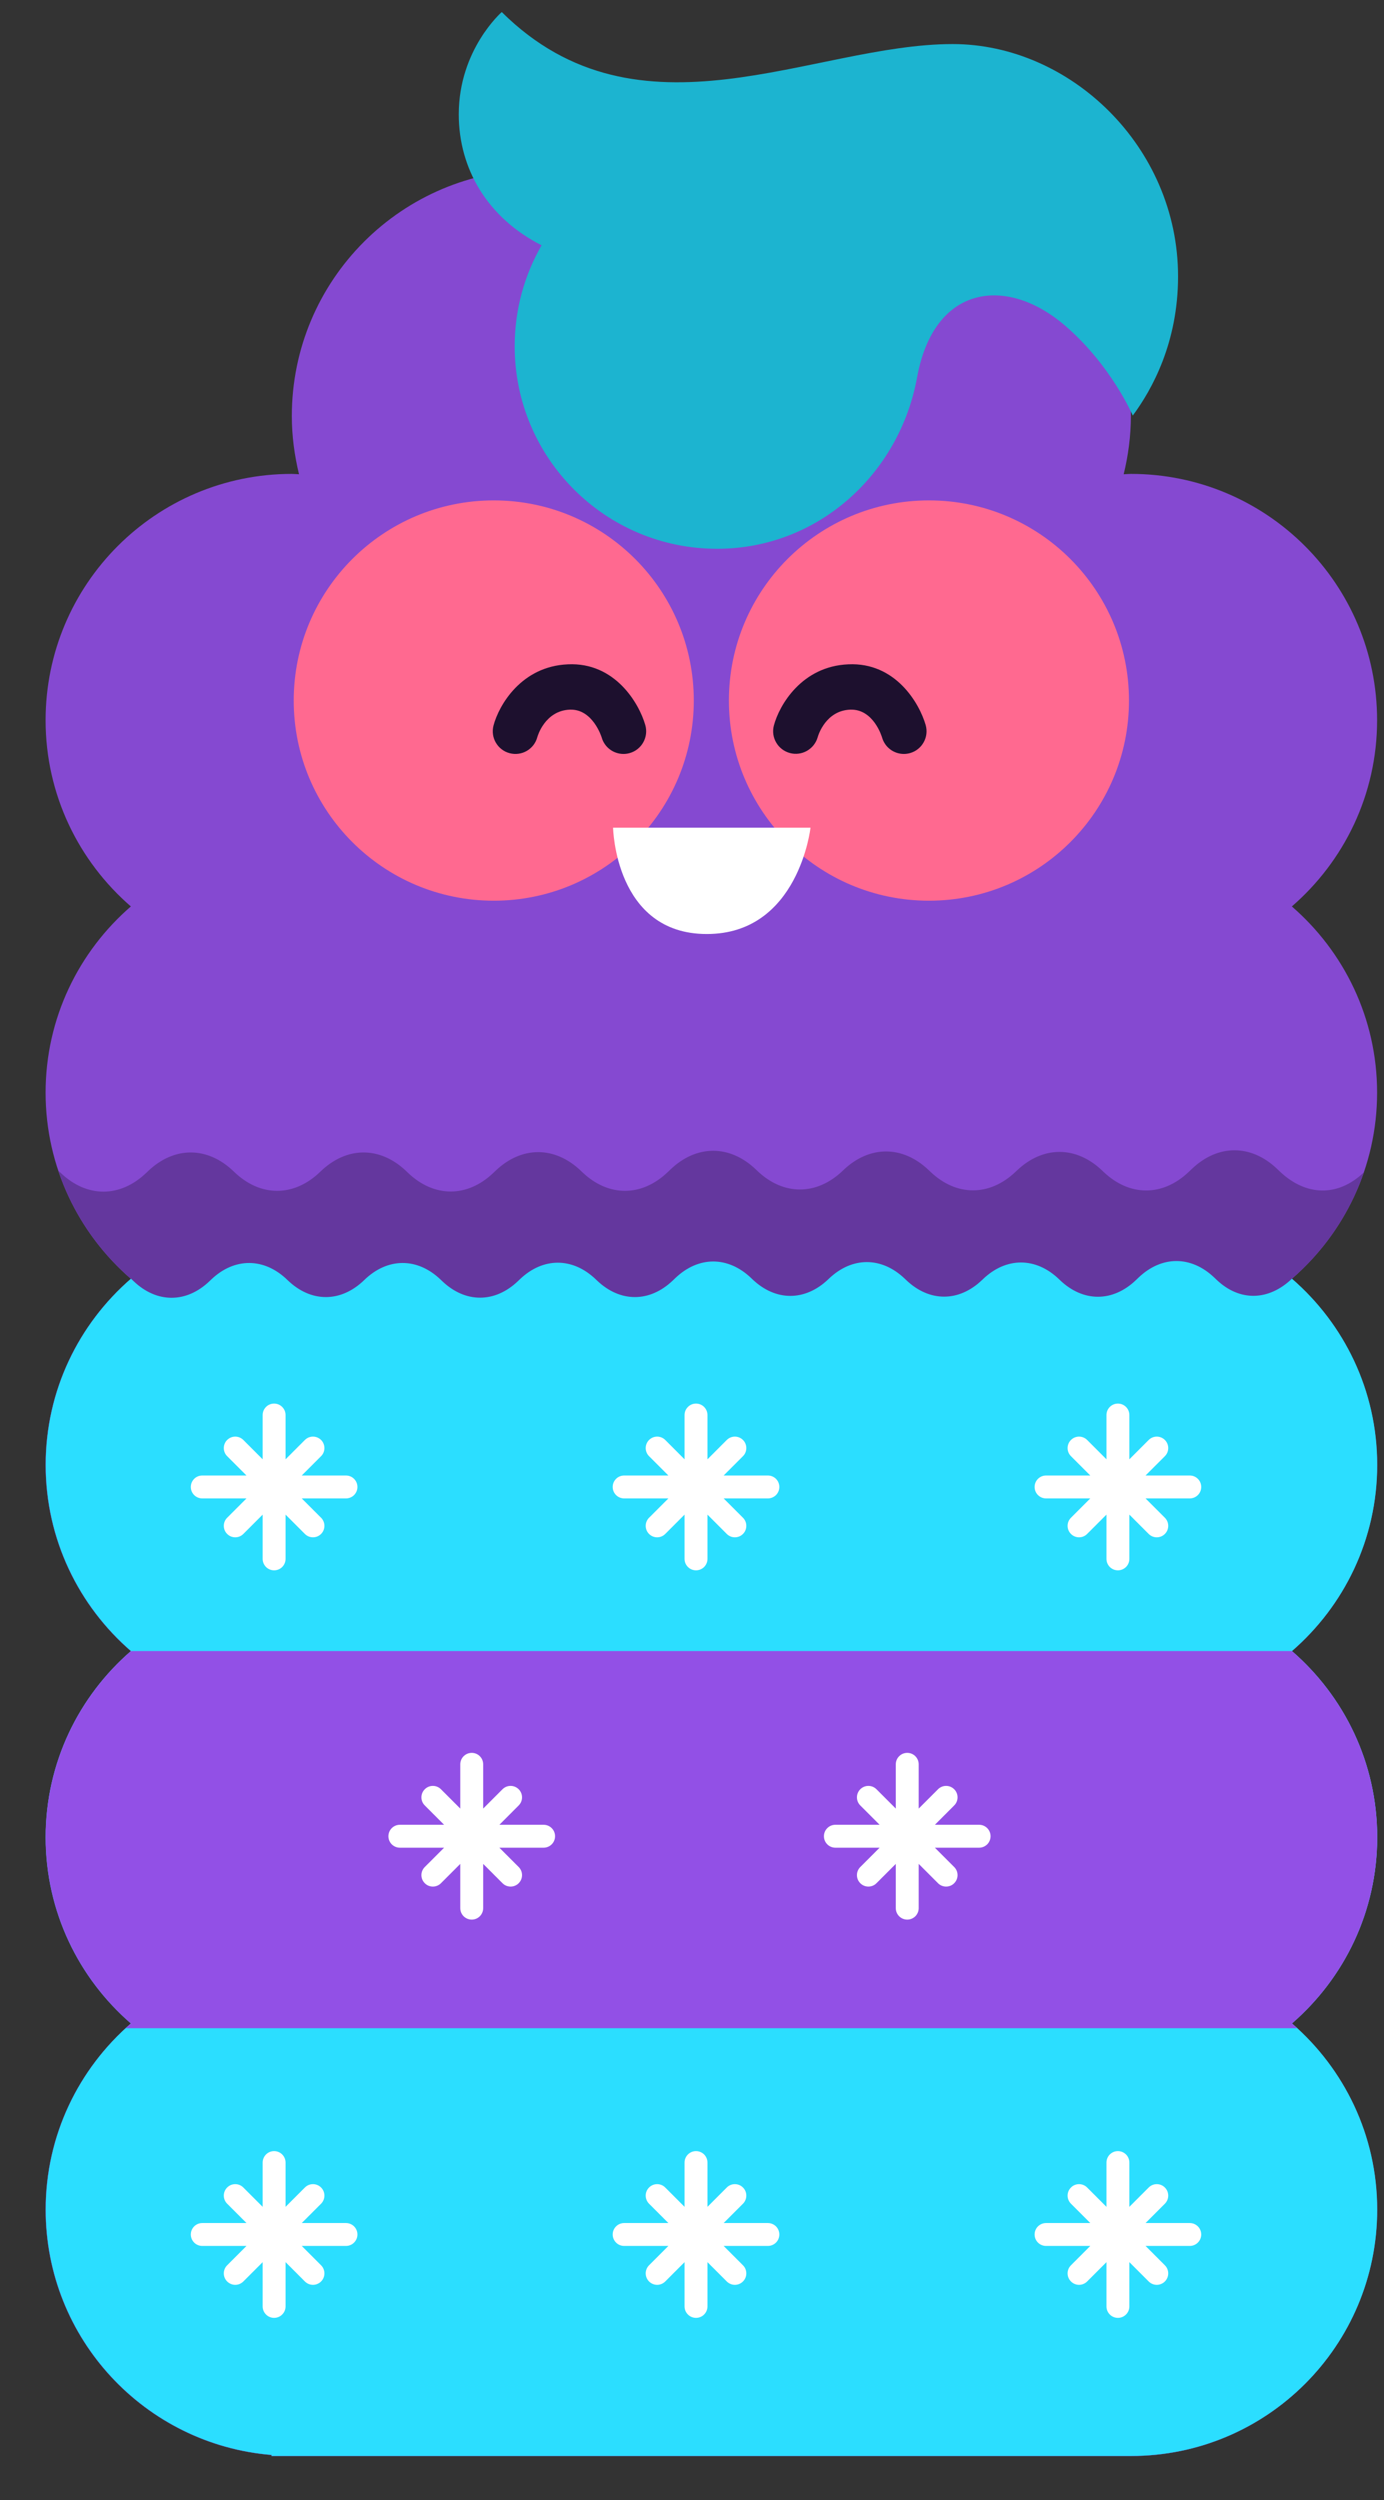 <svg viewBox="89.433 98.438 122.134 220.5" fill="none" xmlns="http://www.w3.org/2000/svg" xmlns:xlink="http://www.w3.org/1999/xlink" overflow="visible" width="122.134px" height="220.5px"><rect x="89.433" y="98.438" width="122.134" height="220.5" fill="#333333" stroke="none"/><g id="Master/Worms/Poh"><g id="Body/Poh" transform="translate(92.457 113.4) scale(1 1)"><g id="Body/Poh/Purple"><g id="Group 11"><g id="Group 3"><path id="Fill 1" fill-rule="evenodd" clip-rule="evenodd" d="M118.501 81.397C118.501 74.833 115.578 68.962 110.977 64.978C115.578 60.994 118.501 55.123 118.501 48.559C118.501 36.559 108.773 26.831 96.773 26.831C96.559 26.831 96.351 26.856 96.138 26.863C96.537 25.214 96.773 23.501 96.773 21.729C96.773 9.728 87.045 0 75.045 0C69.079 0 63.678 2.408 59.751 6.3C55.824 2.408 50.423 0 44.457 0C32.457 0 22.729 9.728 22.729 21.729C22.729 23.501 22.964 25.214 23.364 26.863C23.151 26.856 22.943 26.831 22.729 26.831C10.729 26.831 1 36.559 1 48.559C1 55.123 3.924 60.994 8.524 64.978C3.924 68.962 1 74.833 1 81.397C1 87.961 3.924 93.832 8.524 97.816C3.924 101.8 1 107.671 1 114.235C1 120.799 3.924 126.669 8.524 130.653C3.924 134.638 1 140.508 1 147.072C1 153.637 3.924 159.507 8.524 163.492C3.924 167.476 1 173.346 1 179.91C1 191.305 9.776 200.634 20.936 201.548L20.934 201.639H96.773C108.773 201.639 118.501 191.91 118.501 179.91C118.501 173.346 115.578 167.476 110.977 163.492C115.578 159.507 118.501 153.637 118.501 147.072C118.501 140.508 115.578 134.638 110.977 130.653C115.578 126.669 118.501 120.799 118.501 114.235C118.501 107.671 115.578 101.8 110.977 97.816C115.578 93.832 118.501 87.961 118.501 81.397" fill="#8549d1"/></g><g id="Group 6"><path id="Fill 4" fill-rule="evenodd" clip-rule="evenodd" d="M2.119 88.282L2.337 88.479C4.639 90.679 7.574 90.679 9.876 88.479L10.037 88.325C12.354 86.11 15.313 86.126 17.62 88.367C19.943 90.623 22.924 90.623 25.247 88.367C27.554 86.126 30.512 86.11 32.83 88.324L32.98 88.469C35.282 90.668 38.218 90.668 40.519 88.469L40.701 88.295C43.003 86.095 45.938 86.095 48.24 88.295L48.359 88.409C50.661 90.609 53.597 90.609 55.898 88.409L56.142 88.176C58.444 85.976 61.379 85.976 63.682 88.176L63.801 88.29C66.102 90.49 69.037 90.49 71.34 88.29L71.396 88.236C73.698 86.036 76.634 86.036 78.935 88.236L79.072 88.366C81.374 90.566 84.309 90.566 86.611 88.366L86.707 88.276C89.009 86.076 91.943 86.076 94.245 88.276L94.351 88.377C96.654 90.577 99.589 90.577 101.89 88.377L102.148 88.132C104.45 85.932 107.385 85.932 109.686 88.132L109.896 88.332C112.198 90.532 115.032 90.626 117.334 88.427C116.073 92.099 113.852 95.326 110.976 97.816C115.578 101.8 118.501 107.671 118.501 114.235C118.501 120.8 115.578 126.67 110.976 130.654C115.578 134.638 118.501 140.509 118.501 147.073C118.501 153.637 115.578 159.507 110.976 163.492C115.578 167.476 118.501 173.346 118.501 179.91C118.501 191.91 108.773 201.639 96.773 201.639H20.933L20.935 201.549C9.776 200.635 1 191.305 1 179.91C1 173.346 3.924 167.476 8.524 163.492C3.924 159.507 1 153.637 1 147.073C1 140.509 3.924 134.638 8.524 130.654C3.924 126.67 1 120.8 1 114.235C1 107.671 3.924 101.8 8.524 97.816C5.611 95.293 3.37 92.014 2.119 88.282" fill="#64379e"/></g><path id="Fill 7" fill-rule="evenodd" clip-rule="evenodd" d="M58.201 46.82C58.201 56.569 50.298 64.472 40.549 64.472C30.8 64.472 22.896 56.569 22.896 46.82C22.896 37.07 30.8 29.168 40.549 29.168C50.298 29.168 58.201 37.07 58.201 46.82" fill="#ff6990"/><path id="Fill 9" fill-rule="evenodd" clip-rule="evenodd" d="M96.605 46.82C96.605 56.569 88.702 64.472 78.953 64.472C69.203 64.472 61.299 56.569 61.299 46.82C61.299 37.07 69.203 29.168 78.953 29.168C88.702 29.168 96.605 37.07 96.605 46.82" fill="#ff6990"/></g></g></g><g id="Eyes/Poh" transform="translate(131.918 153.017) scale(1 1)"><g id="Eyes/Poh/Happy"><g id="Group 7"><g id="Group 3"><path id="Fill 1" fill-rule="evenodd" clip-rule="evenodd" d="M37.278 11.913C36.41 11.913 35.61 11.343 35.357 10.467C35.33 10.376 34.595 7.931 32.544 8.004C30.406 8.095 29.739 10.203 29.671 10.443C29.368 11.497 28.264 12.121 27.214 11.83C26.156 11.538 25.528 10.461 25.808 9.401C26.282 7.612 28.262 4.182 32.374 4.008C36.538 3.815 38.645 7.432 39.201 9.358C39.507 10.42 38.894 11.528 37.833 11.834C37.648 11.888 37.462 11.913 37.278 11.913" fill="#1d102e"/></g><g id="Group 6"><path id="Fill 4" fill-rule="evenodd" clip-rule="evenodd" d="M12.536 11.913C11.668 11.913 10.868 11.343 10.615 10.467C10.587 10.376 9.812 7.931 7.802 8.004C5.574 8.098 4.94 10.4 4.934 10.423C4.653 11.491 3.557 12.129 2.49 11.846C1.422 11.564 0.785 10.47 1.067 9.402C1.54 7.612 3.52 4.182 7.632 4.008C11.781 3.815 13.903 7.432 14.459 9.358C14.765 10.42 14.152 11.528 13.091 11.834C12.906 11.888 12.72 11.913 12.536 11.913" fill="#1d102e"/></g></g></g></g><g id="Mouth/Poh" transform="translate(131.904 166.433) scale(0.976 1)"><g id="Mouth/Poh/Smiling"><g id="Group 3"><path id="Fill 1" fill-rule="evenodd" clip-rule="evenodd" d="M11.918 5H29.769C29.769 5 28.698 14.377 20.392 14.377C12.086 14.377 11.918 5 11.918 5" fill="#ffffff"/></g></g></g><g id="Hair/Poh" transform="translate(80.918 60.5) scale(1 1)"><g id="Hair/Poh/Blue Puff"><g id="Group 3"><path id="Fill 1" fill-rule="evenodd" clip-rule="evenodd" d="M49 48.022C49 42.304 52.794 39.001 52.794 39.001C64.94 51.038 80.228 41.824 92.586 41.824C102.95 41.824 112.475 50.867 112.475 62.314C112.475 68.141 110.192 72.277 108.478 74.589C108.478 74.589 106.599 70.168 102.486 66.639C97.378 62.255 90.944 62.999 89.445 71.217C87.893 79.728 80.718 86.336 71.796 86.336C61.932 86.336 53.935 78.339 53.935 68.474C53.935 65.232 54.799 62.191 56.309 59.57C51.547 57.158 48.999 52.832 49 48.022" fill="#1cb4d0"/></g></g></g><g id="Clothes/Poh" transform="translate(92.918 199) scale(1 1)"><g id="Clothes/Poh/Snow Crystals"><g id="Group 23"><g id="Group 3"><path id="Fill 1" fill-rule="evenodd" clip-rule="evenodd" d="M8.074 12.208L8.305 12.424C10.351 14.379 12.959 14.379 15.004 12.424L15.147 12.288C17.207 10.319 19.835 10.334 21.885 12.325C23.948 14.329 26.596 14.329 28.66 12.325C30.71 10.334 33.338 10.319 35.397 12.287L35.531 12.415C37.576 14.37 40.183 14.37 42.229 12.415L42.39 12.261C44.435 10.307 47.043 10.307 49.088 12.261L49.194 12.362C51.239 14.317 53.846 14.317 55.892 12.362L56.109 12.155C58.154 10.201 60.762 10.201 62.806 12.155L62.913 12.257C64.958 14.211 67.565 14.211 69.61 12.257L69.661 12.208C71.707 10.254 74.314 10.254 76.359 12.208L76.481 12.324C78.526 14.279 81.134 14.279 83.178 12.324L83.263 12.244C85.308 10.289 87.916 10.289 89.962 12.244L90.055 12.334C92.1 14.288 94.709 14.288 96.754 12.334L96.982 12.116C99.027 10.161 101.635 10.161 103.679 12.116L103.866 12.293C105.911 14.248 108.481 14.163 110.526 12.208C115.128 16.192 118.051 22.063 118.051 28.627C118.051 35.191 115.128 41.062 110.526 45.046C115.128 49.03 118.051 54.9 118.051 61.465C118.051 68.029 115.128 73.899 110.526 77.884C115.128 81.868 118.051 87.738 118.051 94.302C118.051 106.302 108.323 116.031 96.323 116.031H20.483L20.486 115.94C9.326 115.026 0.55 105.697 0.55 94.302C0.55 87.738 3.473 81.868 8.074 77.884C3.473 73.899 0.55 68.029 0.55 61.465C0.55 54.9 3.473 49.03 8.074 45.046C3.473 41.062 0.55 35.191 0.55 28.627C0.55 22.063 3.473 16.192 8.074 12.208" fill="#2bdeff"/></g><g id="Group 6"><path id="Fill 4" fill-rule="evenodd" clip-rule="evenodd" d="M0.55 61.465C0.55 68.029 3.474 73.9 8.074 77.884C7.916 78.021 7.765 78.166 7.611 78.307H110.99C110.836 78.166 110.685 78.021 110.527 77.884C115.128 73.9 118.051 68.029 118.051 61.465C118.051 54.901 115.128 49.03 110.527 45.046H8.074C3.474 49.03 0.55 54.901 0.55 61.465" fill="#9250e6"/></g><path id="Fill 7" fill-rule="evenodd" clip-rule="evenodd" d="M27.047 29.564H23.143L24.849 27.859C25.243 27.465 25.243 26.825 24.849 26.43C24.454 26.036 23.815 26.036 23.42 26.43L21.715 28.136V24.231C21.715 23.674 21.262 23.221 20.704 23.221C20.147 23.221 19.694 23.674 19.694 24.231V28.135L17.989 26.43C17.595 26.036 16.955 26.036 16.561 26.43C16.166 26.825 16.166 27.465 16.561 27.859L18.267 29.564H14.362C13.805 29.564 13.353 30.017 13.353 30.574C13.353 31.132 13.805 31.584 14.362 31.584H18.267L16.561 33.29C16.166 33.684 16.166 34.323 16.561 34.718C16.758 34.915 17.017 35.014 17.276 35.014C17.533 35.014 17.792 34.915 17.989 34.718L19.694 33.013V36.917C19.694 37.475 20.147 37.927 20.704 37.927C21.262 37.927 21.715 37.475 21.715 36.917V33.012L23.42 34.718C23.617 34.915 23.876 35.014 24.134 35.014C24.393 35.014 24.651 34.915 24.849 34.718C25.243 34.323 25.243 33.684 24.849 33.29L23.143 31.584H27.047C27.605 31.584 28.057 31.132 28.057 30.574C28.057 30.017 27.605 29.564 27.047 29.564" fill="#ffffff"/><path id="Fill 9" fill-rule="evenodd" clip-rule="evenodd" d="M64.278 29.564H60.374L62.08 27.859C62.474 27.465 62.474 26.825 62.08 26.43C61.684 26.036 61.047 26.036 60.651 26.43L58.947 28.135V24.231C58.947 23.674 58.495 23.221 57.935 23.221C57.379 23.221 56.925 23.674 56.925 24.231V28.136L55.221 26.43C54.827 26.036 54.187 26.036 53.792 26.43C53.398 26.825 53.398 27.465 53.792 27.859L55.498 29.564H51.593C51.035 29.564 50.584 30.017 50.584 30.574C50.584 31.132 51.035 31.584 51.593 31.584H55.498L53.792 33.29C53.398 33.684 53.398 34.323 53.792 34.718C53.989 34.915 54.248 35.014 54.507 35.014C54.764 35.014 55.023 34.915 55.221 34.718L56.925 33.012V36.917C56.925 37.475 57.379 37.927 57.935 37.927C58.495 37.927 58.947 37.475 58.947 36.917V33.013L60.651 34.718C60.849 34.915 61.106 35.014 61.365 35.014C61.624 35.014 61.883 34.915 62.08 34.718C62.474 34.323 62.474 33.684 62.08 33.29L60.374 31.584H64.278C64.838 31.584 65.29 31.132 65.29 30.574C65.29 30.017 64.838 29.564 64.278 29.564" fill="#ffffff"/><path id="Fill 11" fill-rule="evenodd" clip-rule="evenodd" d="M101.51 29.564H97.606L99.312 27.859C99.706 27.465 99.706 26.825 99.312 26.43C98.917 26.036 98.278 26.036 97.883 26.43L96.178 28.136V24.231C96.178 23.674 95.725 23.221 95.167 23.221C94.61 23.221 94.157 23.674 94.157 24.231V28.135L92.452 26.43C92.058 26.036 91.418 26.036 91.024 26.43C90.629 26.825 90.629 27.465 91.024 27.859L92.73 29.564H88.825C88.268 29.564 87.816 30.017 87.816 30.574C87.816 31.132 88.268 31.584 88.825 31.584H92.73L91.024 33.29C90.629 33.684 90.629 34.323 91.024 34.718C91.221 34.915 91.48 35.014 91.739 35.014C91.996 35.014 92.255 34.915 92.452 34.718L94.157 33.013V36.917C94.157 37.475 94.61 37.927 95.167 37.927C95.725 37.927 96.178 37.475 96.178 36.917V33.012L97.883 34.718C98.08 34.915 98.339 35.014 98.597 35.014C98.856 35.014 99.114 34.915 99.312 34.718C99.706 34.323 99.706 33.684 99.312 33.29L97.606 31.584H101.51C102.068 31.584 102.52 31.132 102.52 30.574C102.52 30.017 102.068 29.564 101.51 29.564" fill="#ffffff"/><path id="Fill 13" fill-rule="evenodd" clip-rule="evenodd" d="M27.047 95.489H23.143L24.849 93.784C25.243 93.389 25.243 92.749 24.849 92.356C24.454 91.96 23.815 91.96 23.42 92.356L21.715 94.061V90.156C21.715 89.599 21.262 89.145 20.704 89.145C20.147 89.145 19.694 89.599 19.694 90.156V94.061L17.989 92.356C17.595 91.96 16.955 91.96 16.561 92.356C16.166 92.749 16.166 93.389 16.561 93.784L18.267 95.489H14.362C13.805 95.489 13.353 95.942 13.353 96.499C13.353 97.056 13.805 97.508 14.362 97.508H18.267L16.561 99.215C16.166 99.609 16.166 100.247 16.561 100.642C16.758 100.839 17.017 100.939 17.276 100.939C17.533 100.939 17.792 100.839 17.989 100.642L19.694 98.938V102.842C19.694 103.4 20.147 103.852 20.704 103.852C21.262 103.852 21.715 103.4 21.715 102.842V98.936L23.42 100.642C23.617 100.839 23.876 100.939 24.134 100.939C24.393 100.939 24.651 100.839 24.849 100.642C25.243 100.247 25.243 99.609 24.849 99.215L23.143 97.508H27.047C27.605 97.508 28.057 97.056 28.057 96.499C28.057 95.942 27.605 95.489 27.047 95.489" fill="#ffffff"/><path id="Fill 15" fill-rule="evenodd" clip-rule="evenodd" d="M64.278 95.489H60.374L62.08 93.784C62.474 93.389 62.474 92.749 62.08 92.356C61.684 91.96 61.047 91.96 60.651 92.356L58.947 94.061V90.156C58.947 89.599 58.495 89.145 57.935 89.145C57.379 89.145 56.925 89.599 56.925 90.156V94.061L55.221 92.356C54.827 91.96 54.187 91.96 53.792 92.356C53.398 92.749 53.398 93.389 53.792 93.784L55.498 95.489H51.593C51.035 95.489 50.584 95.942 50.584 96.499C50.584 97.056 51.035 97.508 51.593 97.508H55.498L53.792 99.215C53.398 99.609 53.398 100.247 53.792 100.642C53.989 100.839 54.248 100.939 54.507 100.939C54.764 100.939 55.023 100.839 55.221 100.642L56.925 98.936V102.842C56.925 103.4 57.379 103.852 57.935 103.852C58.495 103.852 58.947 103.4 58.947 102.842V98.938L60.651 100.642C60.849 100.839 61.106 100.939 61.365 100.939C61.624 100.939 61.883 100.839 62.08 100.642C62.474 100.247 62.474 99.609 62.08 99.215L60.374 97.508H64.278C64.838 97.508 65.29 97.056 65.29 96.499C65.29 95.942 64.838 95.489 64.278 95.489" fill="#ffffff"/><path id="Fill 17" fill-rule="evenodd" clip-rule="evenodd" d="M101.51 95.489H97.606L99.312 93.784C99.706 93.389 99.706 92.749 99.312 92.356C98.917 91.96 98.278 91.96 97.883 92.356L96.178 94.061V90.156C96.178 89.599 95.725 89.145 95.167 89.145C94.61 89.145 94.157 89.599 94.157 90.156V94.061L92.452 92.356C92.058 91.96 91.418 91.96 91.024 92.356C90.629 92.749 90.629 93.389 91.024 93.784L92.73 95.489H88.825C88.268 95.489 87.816 95.942 87.816 96.499C87.816 97.056 88.268 97.508 88.825 97.508H92.73L91.024 99.215C90.629 99.609 90.629 100.247 91.024 100.642C91.221 100.839 91.48 100.939 91.739 100.939C91.996 100.939 92.255 100.839 92.452 100.642L94.157 98.938V102.842C94.157 103.4 94.61 103.852 95.167 103.852C95.725 103.852 96.178 103.4 96.178 102.842V98.936L97.883 100.642C98.08 100.839 98.339 100.939 98.597 100.939C98.856 100.939 99.114 100.839 99.312 100.642C99.706 100.247 99.706 99.609 99.312 99.215L97.606 97.508H101.51C102.068 97.508 102.52 97.056 102.52 96.499C102.52 95.942 102.068 95.489 101.51 95.489" fill="#ffffff"/><path id="Fill 19" fill-rule="evenodd" clip-rule="evenodd" d="M44.486 60.366H40.584L42.288 58.661C42.682 58.267 42.682 57.627 42.288 57.233C41.892 56.838 41.255 56.838 40.859 57.233L39.154 58.938V55.033C39.154 54.476 38.703 54.024 38.145 54.024C37.587 54.024 37.133 54.476 37.133 55.033V58.938L35.428 57.233C35.035 56.838 34.395 56.838 34.001 57.233C33.605 57.627 33.605 58.267 34.001 58.661L35.706 60.366H31.802C31.244 60.366 30.791 60.819 30.791 61.376C30.791 61.934 31.244 62.387 31.802 62.387H35.706L34.001 64.092C33.605 64.486 33.605 65.126 34.001 65.52C34.197 65.718 34.456 65.816 34.715 65.816C34.972 65.816 35.231 65.718 35.428 65.52L37.133 63.815V67.719C37.133 68.277 37.587 68.729 38.145 68.729C38.703 68.729 39.154 68.277 39.154 67.719V63.815L40.859 65.52C41.056 65.718 41.316 65.816 41.574 65.816C41.833 65.816 42.09 65.718 42.288 65.52C42.682 65.126 42.682 64.486 42.288 64.092L40.583 62.387H44.486C45.045 62.387 45.498 61.934 45.498 61.376C45.498 60.819 45.045 60.366 44.486 60.366" fill="#ffffff"/><path id="Fill 21" fill-rule="evenodd" clip-rule="evenodd" d="M82.919 60.366H79.016L80.72 58.661C81.115 58.267 81.115 57.627 80.72 57.233C80.325 56.838 79.687 56.838 79.292 57.233L77.587 58.938V55.033C77.587 54.476 77.135 54.024 76.577 54.024C76.019 54.024 75.566 54.476 75.566 55.033V58.938L73.861 57.233C73.467 56.838 72.827 56.838 72.433 57.233C72.038 57.627 72.038 58.267 72.433 58.661L74.138 60.366H70.234C69.677 60.366 69.224 60.819 69.224 61.376C69.224 61.934 69.677 62.387 70.234 62.387H74.138L72.433 64.092C72.038 64.486 72.038 65.126 72.433 65.52C72.63 65.718 72.889 65.816 73.148 65.816C73.405 65.816 73.664 65.718 73.861 65.52L75.566 63.815V67.719C75.566 68.277 76.019 68.729 76.577 68.729C77.135 68.729 77.587 68.277 77.587 67.719V63.815L79.292 65.52C79.489 65.718 79.748 65.816 80.006 65.816C80.265 65.816 80.523 65.718 80.72 65.52C81.115 65.126 81.115 64.486 80.72 64.092L79.015 62.387H82.919C83.478 62.387 83.93 61.934 83.93 61.376C83.93 60.819 83.478 60.366 82.919 60.366" fill="#ffffff"/></g></g></g></g></svg>